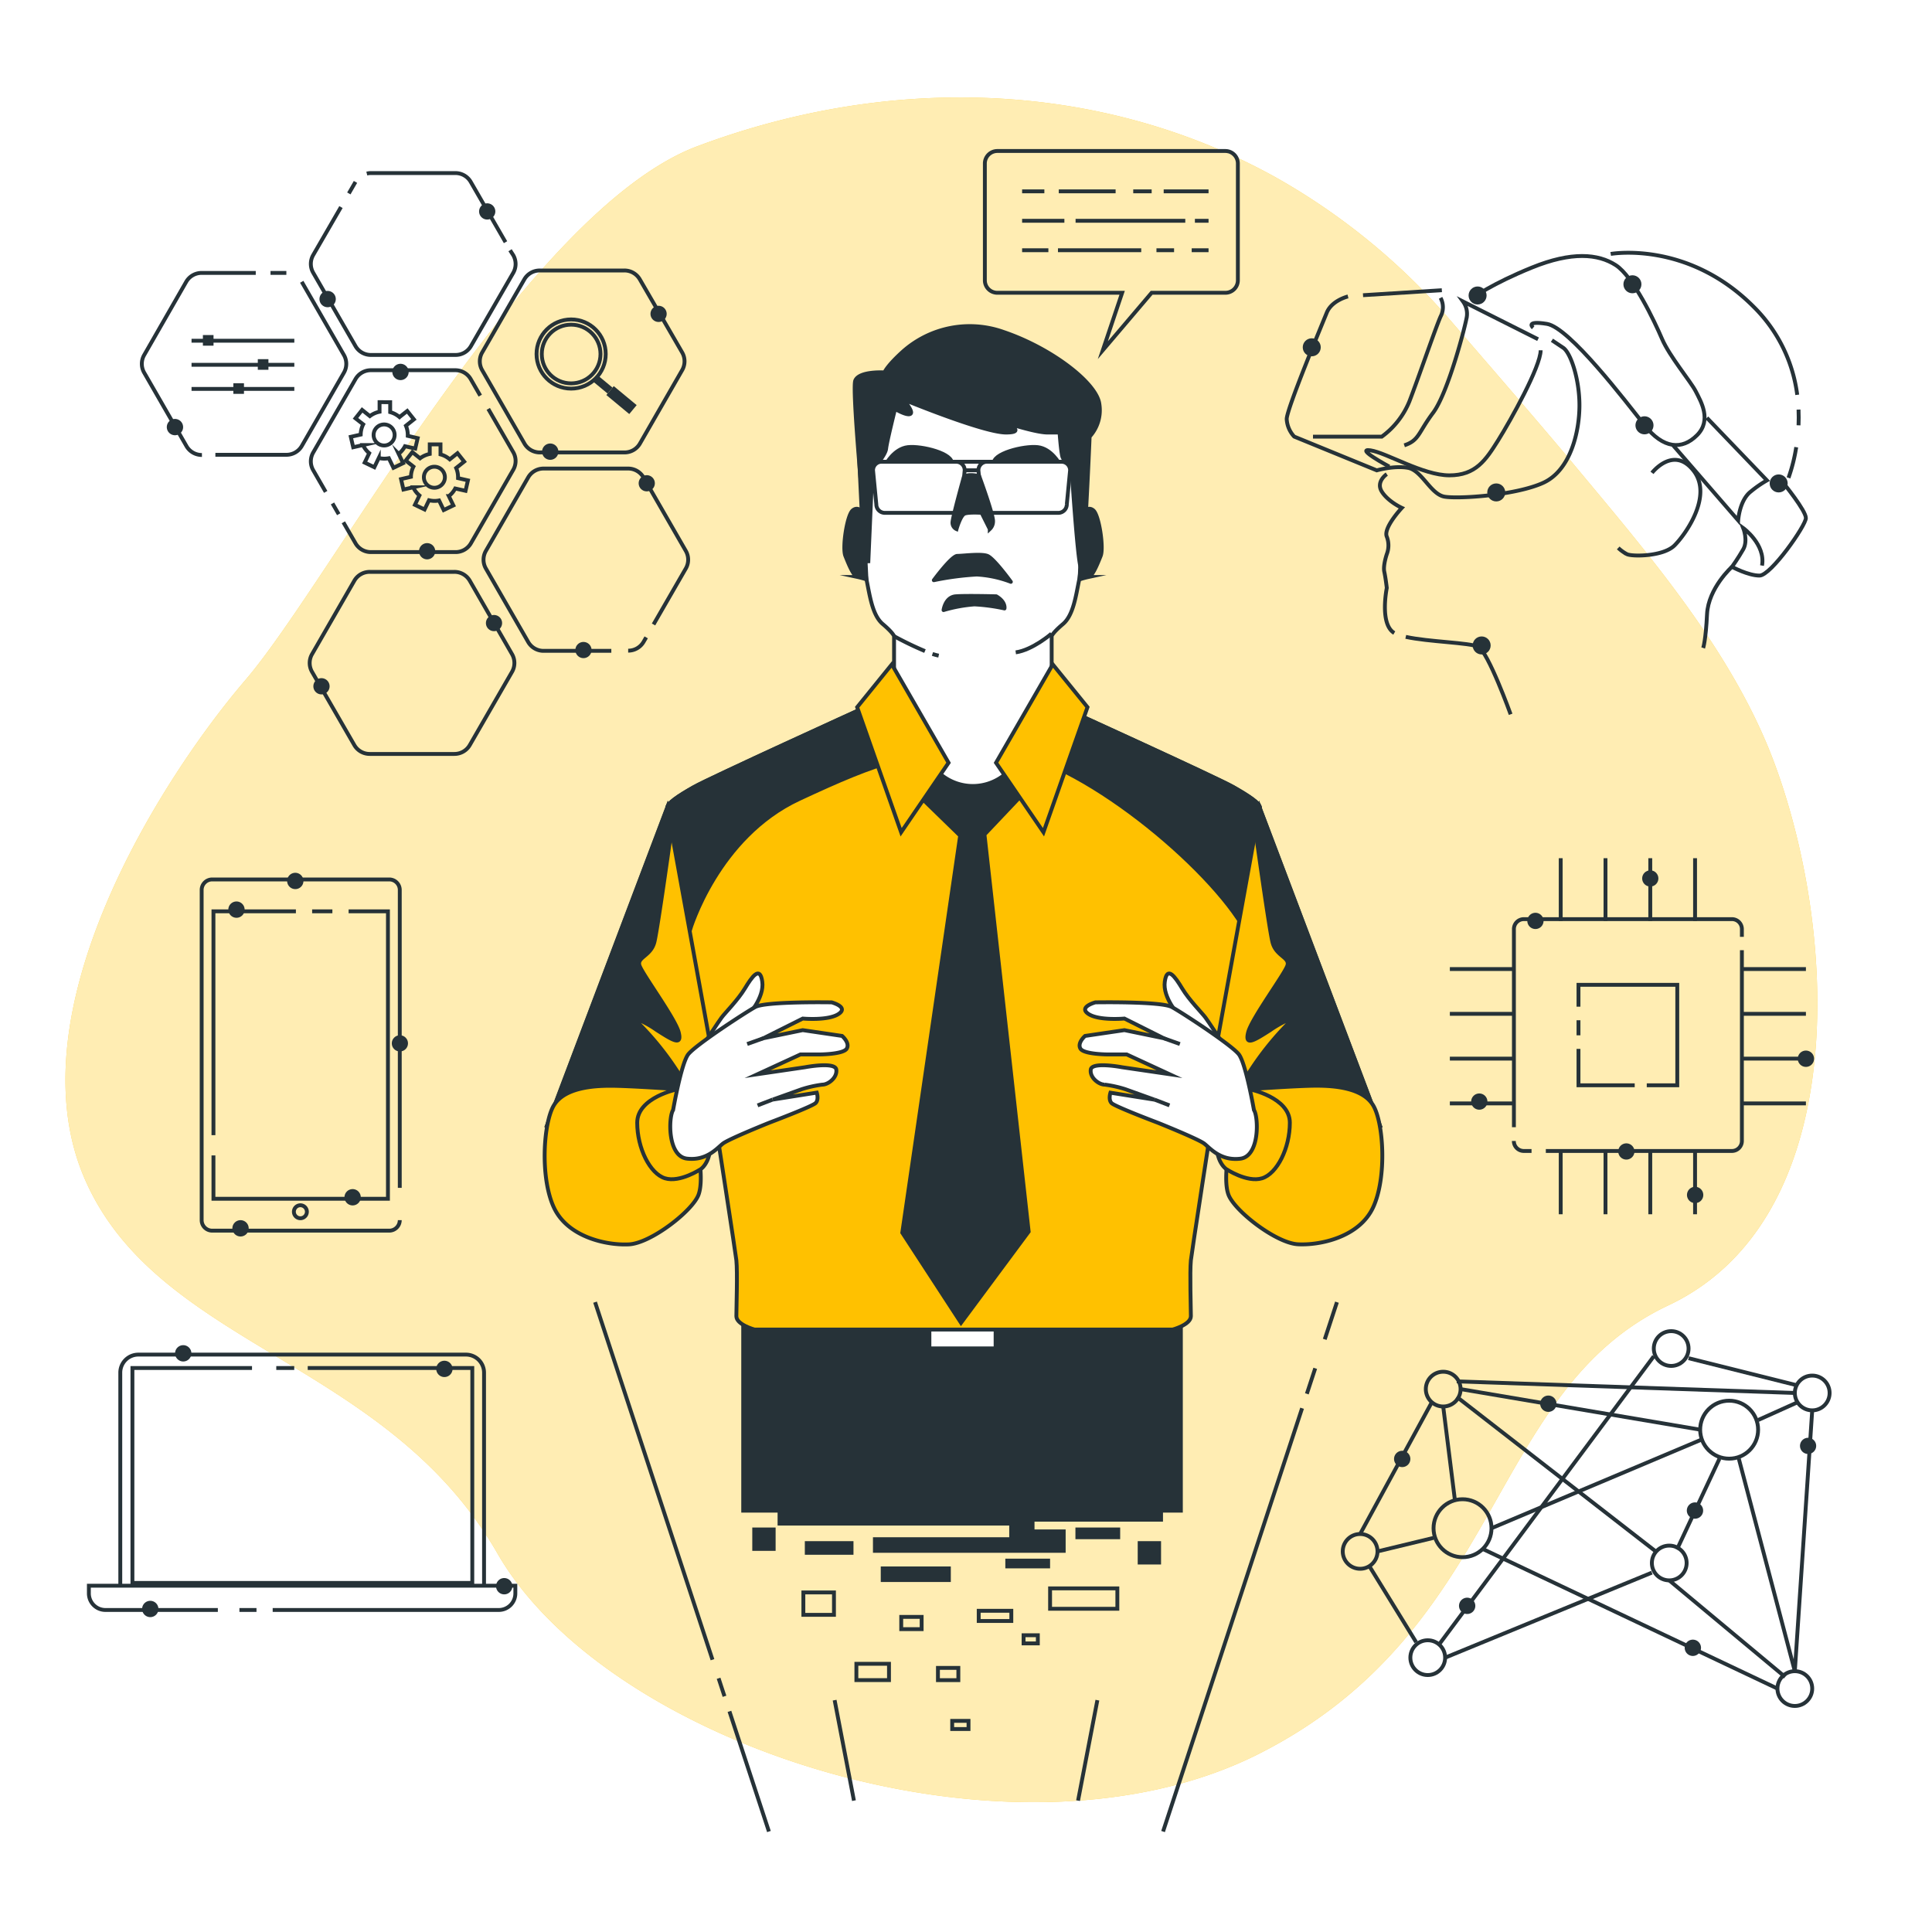 <svg class="animated" id="freepik_stories-visionary-technology" xmlns="http://www.w3.org/2000/svg" viewBox="0 0 500 500"
    version="1.1" xmlns:xlink="http://www.w3.org/1999/xlink" xmlns:svgjs="http://svgjs.com/svgjs">
    <style>
        svg#freepik_stories-visionary-technology:not(.animated) .animable {
            opacity: 0;
        }

        svg#freepik_stories-visionary-technology.animated #freepik--Connection--inject-70 {
            animation: 1s 1 forwards cubic-bezier(.36, -0.01, .5, 1.38) slideLeft, 3s Infinite linear wind;
            animation-delay: 0s, 1s;
        }

        svg#freepik_stories-visionary-technology.animated #freepik--Chip--inject-70 {
            animation: 1s 1 forwards cubic-bezier(.36, -0.01, .5, 1.38) slideLeft, 1.5s Infinite linear wind;
            animation-delay: 0s, 1s;
        }

        svg#freepik_stories-visionary-technology.animated #freepik--virtual-reality--inject-70 {
            animation: 1s 1 forwards cubic-bezier(.36, -0.01, .5, 1.38) slideLeft, 3s Infinite linear wind;
            animation-delay: 0s, 1s;
        }

        svg#freepik_stories-visionary-technology.animated #freepik--Tools--inject-70 {
            animation: 1s 1 forwards cubic-bezier(.36, -0.01, .5, 1.38) slideDown, 3s Infinite linear wind;
            animation-delay: 0s, 1s;
        }

        svg#freepik_stories-visionary-technology.animated #freepik--device-2--inject-70 {
            animation: 1s 1 forwards ease-in slideDown, 3s Infinite linear wind;
            animation-delay: 0s, 1s;
        }

        svg#freepik_stories-visionary-technology.animated #freepik--device-1--inject-70 {
            animation: 1s 1 forwards cubic-bezier(.36, -0.01, .5, 1.38) slideDown, 3s Infinite linear wind;
            animation-delay: 0s, 1s;
        }

        svg#freepik_stories-visionary-technology.animated #freepik--Character--inject-70 {
            animation: 1s 1 forwards cubic-bezier(.36, -0.01, .5, 1.38) fadeIn, 6s Infinite linear floating;
            animation-delay: 0s, 1s;
        }

        @keyframes slideLeft {
            0% {
                opacity: 0;
                transform: translateX(-30px);
            }

            100% {
                opacity: 1;
                transform: translateX(0);
            }
        }

        @keyframes wind {
            0% {
                transform: rotate(0deg);
            }

            25% {
                transform: rotate(1deg);
            }

            75% {
                transform: rotate(-1deg);
            }
        }

        @keyframes slideDown {
            0% {
                opacity: 0;
                transform: translateY(-30px);
            }

            100% {
                opacity: 1;
                transform: translateY(0);
            }
        }

        @keyframes fadeIn {
            0% {
                opacity: 0;
            }

            100% {
                opacity: 1;
            }
        }

        @keyframes floating {
            0% {
                opacity: 1;
                transform: translateY(0px);
            }

            50% {
                transform: translateY(-10px);
            }

            100% {
                opacity: 1;
                transform: translateY(0px);
            }
        }
    </style>
    <g id="freepik--background-simple--inject-70" style="transform-origin: 243.632px 245.813px 0px;" class="animable">
        <path
            d="M330.05,45.84c-44.64-24.71-98.88-27-149.56-8C136.31,54.4,85.69,150.12,63.6,175.89S2.86,262.41,22.18,305.66,100,352,128.73,402s133.68,84,197.18,51.83,58.91-93.88,105.85-116,44.18-94.8,27.61-139.9c-10.75-29.27-33.1-54.9-52.76-78.55C396.24,107,385.56,94.77,375,82.49A169.48,169.48,0,0,0,330.05,45.84Z"
            style="fill: #FFC100; transform-origin: 243.632px 245.813px 0px;" id="elq5sozv6sm1" class="animable"></path>
        <g id="elraqrovi7pp">
            <path
                d="M330.05,45.84c-44.64-24.71-98.88-27-149.56-8C136.31,54.4,85.69,150.12,63.6,175.89S2.86,262.41,22.18,305.66,100,352,128.73,402s133.68,84,197.18,51.83,58.91-93.88,105.85-116,44.18-94.8,27.61-139.9c-10.75-29.27-33.1-54.9-52.76-78.55C396.24,107,385.56,94.77,375,82.49A169.48,169.48,0,0,0,330.05,45.84Z"
                style="fill: rgb(255, 255, 255); opacity: 0.7; transform-origin: 243.632px 245.813px 0px;"
                class="animable" id="ellc4t1u4futh"></path>
        </g>
    </g>
    <g id="freepik--Connection--inject-70" style="transform-origin: 410.5px 393px 0px;" class="animable">
        <circle cx="373.5" cy="359.5" r="4.5"
            style="fill: none; stroke: rgb(38, 50, 56); stroke-linejoin: round; transform-origin: 373.5px 359.5px 0px;"
            id="el9h9paku58xr" class="animable"></circle>
        <circle cx="432" cy="404.5" r="4.5"
            style="fill: none; stroke: rgb(38, 50, 56); stroke-linejoin: round; transform-origin: 432px 404.5px 0px;"
            id="elftoypgfuujo" class="animable"></circle>
        <circle cx="352" cy="401.5" r="4.5"
            style="fill: none; stroke: rgb(38, 50, 56); stroke-miterlimit: 10; transform-origin: 352px 401.5px 0px;"
            id="elx1ys7tpmi2i" class="animable"></circle>
        <circle cx="378.5" cy="395.5" r="7.5"
            style="fill: none; stroke: rgb(38, 50, 56); stroke-linejoin: round; transform-origin: 378.5px 395.5px 0px;"
            id="elbijlr6izve" class="animable"></circle>
        <circle cx="369.5" cy="429" r="4.5"
            style="fill: none; stroke: rgb(38, 50, 56); stroke-linejoin: round; transform-origin: 369.5px 429px 0px;"
            id="elrdctbks3ub" class="animable"></circle>
        <circle cx="464.5" cy="437" r="4.5"
            style="fill: none; stroke: rgb(38, 50, 56); stroke-linejoin: round; transform-origin: 464.5px 437px 0px;"
            id="elg1fognh4jpb" class="animable"></circle>
        <circle cx="469" cy="360.5" r="4.5"
            style="fill: none; stroke: rgb(38, 50, 56); stroke-linejoin: round; transform-origin: 469px 360.5px 0px;"
            id="elunso1a1aqnk" class="animable"></circle>
        <circle cx="432.5" cy="349" r="4.5"
            style="fill: none; stroke: rgb(38, 50, 56); stroke-linejoin: round; transform-origin: 432.5px 349px 0px;"
            id="elfe6bkeh26u" class="animable"></circle>
        <circle cx="447.5" cy="370" r="7.5"
            style="fill: none; stroke: rgb(38, 50, 56); stroke-linejoin: round; transform-origin: 447.5px 370px 0px;"
            id="elimas4593hti" class="animable"></circle>
        <line x1="377" y1="361.5" x2="428.5" y2="401.5"
            style="fill: none; stroke: rgb(38, 50, 56); stroke-linejoin: round; transform-origin: 402.75px 381.5px 0px;"
            id="eliu2njb4iwnp" class="animable"></line>
        <line x1="434" y1="401" x2="445" y2="377.5"
            style="fill: none; stroke: rgb(38, 50, 56); stroke-linejoin: round; transform-origin: 439.5px 389.25px 0px;"
            id="elgro5q7a0c7e" class="animable"></line>
        <polyline points="450 377.5 464.5 432.5 469 365"
            style="fill: none; stroke: rgb(38, 50, 56); stroke-linejoin: round; transform-origin: 459.5px 398.75px 0px;"
            id="elb0zvckux8tu" class="animable"></polyline>
        <line x1="427.5" y1="407" x2="374" y2="429"
            style="fill: none; stroke: rgb(38, 50, 56); stroke-linejoin: round; transform-origin: 400.75px 418px 0px;"
            id="el8hng58pu3r6" class="animable"></line>
        <line x1="386" y1="395.5" x2="440.5" y2="372.5"
            style="fill: none; stroke: rgb(38, 50, 56); stroke-linejoin: round; transform-origin: 413.25px 384px 0px;"
            id="el82iwgik9qqe" class="animable"></line>
        <line x1="376.5" y1="388" x2="373.5" y2="364"
            style="fill: none; stroke: rgb(38, 50, 56); stroke-linejoin: round; transform-origin: 375px 376px 0px;"
            id="elsd0zq1c63w" class="animable"></line>
        <line x1="455" y1="367.5" x2="465" y2="363"
            style="fill: none; stroke: rgb(38, 50, 56); stroke-linejoin: round; transform-origin: 460px 365.25px 0px;"
            id="el41c388xrqxi" class="animable"></line>
        <line x1="354.5" y1="405.5" x2="366.5" y2="425"
            style="fill: none; stroke: rgb(38, 50, 56); stroke-linejoin: round; transform-origin: 360.5px 415.25px 0px;"
            id="eljvh3bdmf189" class="animable"></line>
        <line x1="352" y1="397" x2="370.5" y2="363"
            style="fill: none; stroke: rgb(38, 50, 56); stroke-linejoin: round; transform-origin: 361.25px 380px 0px;"
            id="eldondesrbzu" class="animable"></line>
        <line x1="384" y1="401" x2="460" y2="437"
            style="fill: none; stroke: rgb(38, 50, 56); stroke-linejoin: round; transform-origin: 422px 419px 0px;"
            id="el5016x4scgk" class="animable"></line>
        <line x1="432" y1="409" x2="462" y2="434"
            style="fill: none; stroke: rgb(38, 50, 56); stroke-linejoin: round; transform-origin: 447px 421.5px 0px;"
            id="ela112gk0a2vs" class="animable"></line>
        <line x1="378" y1="359.5" x2="440" y2="370"
            style="fill: none; stroke: rgb(38, 50, 56); stroke-linejoin: round; transform-origin: 409px 364.75px 0px;"
            id="elthpa7snwv6" class="animable"></line>
        <line x1="464.5" y1="360.5" x2="377" y2="357.5"
            style="fill: none; stroke: rgb(38, 50, 56); stroke-linejoin: round; transform-origin: 420.75px 359px 0px;"
            id="elyqs56kc4jic" class="animable"></line>
        <line x1="465" y1="358.5" x2="437" y2="351.5"
            style="fill: none; stroke: rgb(38, 50, 56); stroke-linejoin: round; transform-origin: 451px 355px 0px;"
            id="el3ng4s36flen" class="animable"></line>
        <line x1="428" y1="351" x2="372.5" y2="425.5"
            style="fill: none; stroke: rgb(38, 50, 56); stroke-linejoin: round; transform-origin: 400.25px 388.25px 0px;"
            id="elqtd4i2vjyb" class="animable"></line>
        <line x1="371" y1="398" x2="356.5" y2="401.5"
            style="fill: none; stroke: rgb(38, 50, 56); stroke-linejoin: round; transform-origin: 363.75px 399.75px 0px;"
            id="elyphri8kvwoc" class="animable"></line>
        <path d="M402.82,363.28a2.11,2.11,0,1,0-2.1,2.11A2.1,2.1,0,0,0,402.82,363.28Z"
            style="fill: rgb(38, 50, 56); transform-origin: 400.71px 363.28px 0px;" id="el83zgff094s" class="animable">
        </path>
        <path d="M381.81,415.6a2.11,2.11,0,1,0-2.11,2.1A2.1,2.1,0,0,0,381.81,415.6Z"
            style="fill: rgb(38, 50, 56); transform-origin: 379.7px 415.59px 0px;" id="el9zcncfbvqrc" class="animable">
        </path>
        <path d="M440.77,390.94a2.11,2.11,0,1,0-2.1,2.1A2.1,2.1,0,0,0,440.77,390.94Z"
            style="fill: rgb(38, 50, 56); transform-origin: 438.66px 390.93px 0px;" id="el6g9qnw8usze" class="animable">
        </path>
        <path d="M440.22,426.46a2.11,2.11,0,1,0-2.11,2.1A2.12,2.12,0,0,0,440.22,426.46Z"
            style="fill: rgb(38, 50, 56); transform-origin: 438.11px 426.45px 0px;" id="el1nf7gqkgmiq" class="animable">
        </path>
        <path d="M365,377.57a2.11,2.11,0,1,0-2.1,2.11A2.1,2.1,0,0,0,365,377.57Z"
            style="fill: rgb(38, 50, 56); transform-origin: 362.89px 377.57px 0px;" id="el3gd6v77kq3" class="animable">
        </path>
        <circle cx="467.93" cy="374.19" r="2.1" style="fill: rgb(38, 50, 56); transform-origin: 467.93px 374.19px 0px;"
            id="el3hg95slpgbm" class="animable"></circle>
    </g>
    <g id="freepik--Chip--inject-70" style="transform-origin: 422.35px 268.175px 0px;" class="animable">
        <path d="M391.8,291.72V240.45a2.57,2.57,0,0,1,2.58-2.58h53.83a2.58,2.58,0,0,1,2.59,2.58v2"
            style="fill: none; stroke: rgb(38, 50, 56); stroke-miterlimit: 10; transform-origin: 421.3px 264.795px 0px;"
            id="elmj2fd4zsu1" class="animable"></path>
        <path d="M396.36,297.87h-2a2.58,2.58,0,0,1-2.58-2.59"
            style="fill: none; stroke: rgb(38, 50, 56); stroke-miterlimit: 10; transform-origin: 394.07px 296.575px 0px;"
            id="ellug7difcozc" class="animable"></path>
        <path d="M450.8,245.91v49.37a2.59,2.59,0,0,1-2.59,2.59H400.06"
            style="fill: none; stroke: rgb(38, 50, 56); stroke-miterlimit: 10; transform-origin: 425.43px 271.89px 0px;"
            id="el08zvnv16dwnj" class="animable"></path>
        <polyline points="408.51 260.53 408.51 254.87 434.08 254.87 434.08 280.87 426.18 280.87"
            style="fill: none; stroke: rgb(38, 50, 56); stroke-miterlimit: 10; transform-origin: 421.295px 267.87px 0px;"
            id="elf17y1qzvb1o" class="animable"></polyline>
        <line x1="408.51" y1="267.94" x2="408.51" y2="264.04"
            style="fill: none; stroke: rgb(38, 50, 56); stroke-miterlimit: 10; transform-origin: 408.51px 265.99px 0px;"
            id="elyuzlj1qpy4n" class="animable"></line>
        <polyline points="423.06 280.87 408.51 280.87 408.51 271.45"
            style="fill: none; stroke: rgb(38, 50, 56); stroke-miterlimit: 10; transform-origin: 415.785px 276.16px 0px;"
            id="eltxn3hqyqhu" class="animable"></polyline>
        <line x1="403.91" y1="238.33" x2="403.91" y2="222.1"
            style="fill: none; stroke: rgb(38, 50, 56); stroke-miterlimit: 10; transform-origin: 403.91px 230.215px 0px;"
            id="el8vtqg2ugjx" class="animable"></line>
        <line x1="415.5" y1="238.33" x2="415.5" y2="222.1"
            style="fill: none; stroke: rgb(38, 50, 56); stroke-miterlimit: 10; transform-origin: 415.5px 230.215px 0px;"
            id="el207kuul1y95" class="animable"></line>
        <line x1="427.09" y1="238.33" x2="427.09" y2="222.1"
            style="fill: none; stroke: rgb(38, 50, 56); stroke-miterlimit: 10; transform-origin: 427.09px 230.215px 0px;"
            id="el17w85wnugjv" class="animable"></line>
        <line x1="438.68" y1="238.33" x2="438.68" y2="222.1"
            style="fill: none; stroke: rgb(38, 50, 56); stroke-miterlimit: 10; transform-origin: 438.68px 230.215px 0px;"
            id="eliouwrm9zed" class="animable"></line>
        <line x1="403.91" y1="314.25" x2="403.91" y2="298.03"
            style="fill: none; stroke: rgb(38, 50, 56); stroke-miterlimit: 10; transform-origin: 403.91px 306.14px 0px;"
            id="eliheeftmbb3" class="animable"></line>
        <line x1="415.5" y1="314.25" x2="415.5" y2="298.03"
            style="fill: none; stroke: rgb(38, 50, 56); stroke-miterlimit: 10; transform-origin: 415.5px 306.14px 0px;"
            id="elttp3u2cnj4h" class="animable"></line>
        <line x1="427.09" y1="314.25" x2="427.09" y2="298.03"
            style="fill: none; stroke: rgb(38, 50, 56); stroke-miterlimit: 10; transform-origin: 427.09px 306.14px 0px;"
            id="elnvfpxnpkwbt" class="animable"></line>
        <line x1="438.68" y1="314.25" x2="438.68" y2="298.03"
            style="fill: none; stroke: rgb(38, 50, 56); stroke-miterlimit: 10; transform-origin: 438.68px 306.14px 0px;"
            id="elv7b0ops8gck" class="animable"></line>
        <line x1="451.14" y1="250.79" x2="467.37" y2="250.79"
            style="fill: none; stroke: rgb(38, 50, 56); stroke-miterlimit: 10; transform-origin: 459.255px 250.79px 0px;"
            id="ell3tax3z95dr" class="animable"></line>
        <line x1="451.14" y1="262.38" x2="467.37" y2="262.38"
            style="fill: none; stroke: rgb(38, 50, 56); stroke-miterlimit: 10; transform-origin: 459.255px 262.38px 0px;"
            id="el6kvhqqia4bb" class="animable"></line>
        <line x1="451.14" y1="273.97" x2="467.37" y2="273.97"
            style="fill: none; stroke: rgb(38, 50, 56); stroke-miterlimit: 10; transform-origin: 459.255px 273.97px 0px;"
            id="el7cols4x2m5a" class="animable"></line>
        <line x1="451.14" y1="285.56" x2="467.37" y2="285.56"
            style="fill: none; stroke: rgb(38, 50, 56); stroke-miterlimit: 10; transform-origin: 459.255px 285.56px 0px;"
            id="eli6j2z7p3t7n" class="animable"></line>
        <line x1="375.22" y1="250.79" x2="391.45" y2="250.79"
            style="fill: none; stroke: rgb(38, 50, 56); stroke-miterlimit: 10; transform-origin: 383.335px 250.79px 0px;"
            id="elv97qo2x7bt" class="animable"></line>
        <line x1="375.22" y1="262.38" x2="391.45" y2="262.38"
            style="fill: none; stroke: rgb(38, 50, 56); stroke-miterlimit: 10; transform-origin: 383.335px 262.38px 0px;"
            id="eleuwdmcqz418" class="animable"></line>
        <line x1="375.22" y1="273.97" x2="391.45" y2="273.97"
            style="fill: none; stroke: rgb(38, 50, 56); stroke-miterlimit: 10; transform-origin: 383.335px 273.97px 0px;"
            id="el3om5s4rrlie" class="animable"></line>
        <line x1="375.22" y1="285.56" x2="391.45" y2="285.56"
            style="fill: none; stroke: rgb(38, 50, 56); stroke-miterlimit: 10; transform-origin: 383.335px 285.56px 0px;"
            id="elq59tvgkdf0l" class="animable"></line>
        <path d="M469.48,274a2.11,2.11,0,1,0-2.11,2.11A2.11,2.11,0,0,0,469.48,274Z"
            style="fill: rgb(38, 50, 56); transform-origin: 467.37px 274px 0px;" id="elgo6e2ctfjv" class="animable">
        </path>
        <path d="M399.47,238.33a2.1,2.1,0,1,0-2.1,2.1A2.1,2.1,0,0,0,399.47,238.33Z"
            style="fill: rgb(38, 50, 56); transform-origin: 397.37px 238.33px 0px;" id="elsmtc67vg54g" class="animable">
        </path>
        <path d="M384.94,285.09a2.1,2.1,0,1,0-2.1,2.1A2.1,2.1,0,0,0,384.94,285.09Z"
            style="fill: rgb(38, 50, 56); transform-origin: 382.84px 285.09px 0px;" id="elxbit9uj4cf" class="animable">
        </path>
        <circle cx="427.09" cy="227.34" r="2.1" style="fill: rgb(38, 50, 56); transform-origin: 427.09px 227.34px 0px;"
            id="el4igwiqrxg1a" class="animable"></circle>
        <path d="M423,298a2.1,2.1,0,1,0-2.1,2.1A2.11,2.11,0,0,0,423,298Z"
            style="fill: rgb(38, 50, 56); transform-origin: 420.9px 298px 0px;" id="elptz1hp100y" class="animable">
        </path>
        <path d="M440.81,309.26a2.11,2.11,0,1,0-2.1,2.1A2.1,2.1,0,0,0,440.81,309.26Z"
            style="fill: rgb(38, 50, 56); transform-origin: 438.7px 309.25px 0px;" id="eljx5uxq4c79n" class="animable">
        </path>
    </g>
    <g id="freepik--virtual-reality--inject-70" style="transform-origin: 400.18px 125.136px 0px;" class="animable">
        <path
            d="M348.86,76.72s-4.2,1-5.5,4.21S333,105.86,333,108.45a7.19,7.19,0,0,0,1.94,4.54l21.37,8.74s4.53-1.3,8.09-.65,5.83,6.8,9.39,7.45,18.46-.33,25.58-3.57,9.39-13.27,9.39-20.07-2.27-13.6-4.21-14.89l-2.91-1.94"
            style="fill: none; stroke: rgb(38, 50, 56); stroke-miterlimit: 10; transform-origin: 370.88px 102.72px 0px;"
            id="el78w5fbmpphn" class="animable"></path>
        <path
            d="M396.78,84.82s-2.27-1.94,3.56-1,20.4,20.07,25.26,26.22,9.71,6.48,13.59,2.59,1-8.74-.32-11.33-6.8-9.07-8.74-13.6-7.45-16.19-12-19.1-11.33-3.56-21.69.65-15.22,7.77-15.22,7.77"
            style="fill: none; stroke: rgb(38, 50, 56); stroke-miterlimit: 10; transform-origin: 411.181px 90.718px 0px;"
            id="eltz2bnoyy0yh" class="animable"></path>
        <line x1="352.75" y1="76.4" x2="373.15" y2="75.11"
            style="fill: none; stroke: rgb(38, 50, 56); stroke-miterlimit: 10; transform-origin: 362.95px 75.755px 0px;"
            id="el3n2sxapo93p" class="animable"></line>
        <path d="M363.43,115.25c3.89-1.29,3.56-3.24,7.45-8.42s8.42-22.66,8.74-24.93a5.4,5.4,0,0,0-1-3.88l19.43,9.77"
            style="fill: none; stroke: rgb(38, 50, 56); stroke-miterlimit: 10; transform-origin: 380.74px 96.635px 0px;"
            id="el7dud0kfbuyk" class="animable"></path>
        <path d="M339.8,113h17.81a21.18,21.18,0,0,0,7.12-9.07c2.26-5.83,6.8-19.1,8.09-22a5.17,5.17,0,0,0,0-4.85"
            style="fill: none; stroke: rgb(38, 50, 56); stroke-miterlimit: 10; transform-origin: 356.612px 95.04px 0px;"
            id="elq4277v9140j" class="animable"></path>
        <path d="M359.55,120.76s-9.07-4.86-4.86-4.21,13.6,6.47,20.4,6.47,9.39-3.88,12.63-9.06,11-19.11,11-23.31"
            style="fill: none; stroke: rgb(38, 50, 56); stroke-miterlimit: 10; transform-origin: 376.148px 106.835px 0px;"
            id="eln2p28z86vvm" class="animable"></path>
        <path d="M427.54,122.37s5.5-7.12,10.68-.64-1.94,16.51-4.85,19.42-11,2.92-12.31,2.27a9.89,9.89,0,0,1-2.26-1.62"
            style="fill: none; stroke: rgb(38, 50, 56); stroke-miterlimit: 10; transform-origin: 429.429px 131.387px 0px;"
            id="elmvhdnlsn9l7" class="animable"></path>
        <path d="M433,115.25l16.84,19.43s.32-5.18,3.24-7.45a29.59,29.59,0,0,1,4.2-2.91l-15.54-16.19"
            style="fill: none; stroke: rgb(38, 50, 56); stroke-miterlimit: 10; transform-origin: 445.14px 121.405px 0px;"
            id="el1gmxsaz1d27" class="animable"></path>
        <path
            d="M459.27,125h2.26s5.83,7.13,5.83,9.07-9.06,14.89-12,14.89-7.12-2.26-7.12-2.26,1.62-2.27,2.91-4.54,0-5.5,0-5.5,5.83,4.21,4.86,9.71"
            style="fill: none; stroke: rgb(38, 50, 56); stroke-miterlimit: 10; transform-origin: 457.8px 136.98px 0px;"
            id="elmtsb4y9gaws" class="animable"></path>
        <path d="M363.81,164.82c5.88,1.3,16.59,1.49,18.73,2.56,2.59,1.29,8.41,17.48,8.41,17.48"
            style="fill: none; stroke: rgb(38, 50, 56); stroke-miterlimit: 10; transform-origin: 377.38px 174.84px 0px;"
            id="elczovh7zi2js" class="animable"></path>
        <path
            d="M358.9,122.7s-2.91,1.94-1.29,4.53,5.18,4.21,5.18,4.21-4.86,5.18-3.89,7.45a6.3,6.3,0,0,1,0,4.53s-1,2.91-.65,4.53.65,4.21.65,4.21-1.94,9.39,1.94,11.66"
            style="fill: none; stroke: rgb(38, 50, 56); stroke-miterlimit: 10; transform-origin: 359.955px 143.26px 0px;"
            id="el7827mhx1qoa" class="animable"></path>
        <path d="M448.26,146.66s-6.15,5.5-6.48,12.3-1,8.74-1,8.74"
            style="fill: none; stroke: rgb(38, 50, 56); stroke-miterlimit: 10; transform-origin: 444.52px 157.18px 0px;"
            id="ela3b2og0eksk" class="animable"></path>
        <path d="M464.86,115.73a43.46,43.46,0,0,1-2,7.94"
            style="fill: none; stroke: rgb(38, 50, 56); stroke-miterlimit: 10; transform-origin: 463.86px 119.7px 0px;"
            id="eln0p6zacm28" class="animable"></path>
        <path d="M465.46,106c.06,1.4.05,2.76,0,4.07"
            style="fill: none; stroke: rgb(38, 50, 56); stroke-miterlimit: 10; transform-origin: 465.481px 108.035px 0px;"
            id="elyz2rw9kvmj" class="animable"></path>
        <path d="M416.85,65.72s19.75-3.57,36.91,13.59a39,39,0,0,1,11.36,22.87"
            style="fill: none; stroke: rgb(38, 50, 56); stroke-miterlimit: 10; transform-origin: 440.985px 83.796px 0px;"
            id="el6d24eoimeit" class="animable"></path>
        <circle cx="339.48" cy="89.88" r="2.33" style="fill: rgb(38, 50, 56); transform-origin: 339.48px 89.88px 0px;"
            id="eljkumct56hz" class="animable"></circle>
        <circle cx="387.23" cy="127.44" r="2.33" style="fill: rgb(38, 50, 56); transform-origin: 387.23px 127.44px 0px;"
            id="eldjmrwps1p6e" class="animable"></circle>
        <circle cx="383.45" cy="167.04" r="2.33" style="fill: rgb(38, 50, 56); transform-origin: 383.45px 167.04px 0px;"
            id="elb4ut9frs1ym" class="animable"></circle>
        <path d="M427.92,110.07a2.33,2.33,0,1,0-2.32,2.33A2.32,2.32,0,0,0,427.92,110.07Z"
            style="fill: rgb(38, 50, 56); transform-origin: 425.59px 110.07px 0px;" id="eltho8z7ps1nr" class="animable">
        </path>
        <circle cx="422.47" cy="73.57" r="2.33" style="fill: rgb(38, 50, 56); transform-origin: 422.47px 73.57px 0px;"
            id="el10pynr66m51" class="animable"></circle>
        <circle cx="382.4" cy="76.47" r="2.33" style="fill: rgb(38, 50, 56); transform-origin: 382.4px 76.47px 0px;"
            id="elpjweviyu0gm" class="animable"></circle>
        <circle cx="460.32" cy="125.11" r="2.33" style="fill: rgb(38, 50, 56); transform-origin: 460.32px 125.11px 0px;"
            id="elq680vmsuvnm" class="animable"></circle>
    </g>
    <g id="freepik--Tools--inject-70" style="transform-origin: 107.4px 119.955px 0px;" class="animable">
        <line x1="74.11" y1="70.63" x2="70.01" y2="70.63"
            style="fill: none; stroke: rgb(38, 50, 56); stroke-miterlimit: 10; transform-origin: 72.06px 70.63px 0px;"
            id="elvc0zljpfmxd" class="animable"></line>
        <path d="M55.74,117.7H74.11a4.59,4.59,0,0,0,4-2.29L89,96.46a4.59,4.59,0,0,0,0-4.59L78.09,72.93"
            style="fill: none; stroke: rgb(38, 50, 56); stroke-miterlimit: 10; transform-origin: 72.677px 95.315px 0px;"
            id="el4gp7a5suilm" class="animable"></path>
        <path
            d="M66.19,70.63h-14a4.6,4.6,0,0,0-4,2.3L37.32,91.87a4.59,4.59,0,0,0,0,4.59l10.94,19a4.59,4.59,0,0,0,4,2.29"
            style="fill: none; stroke: rgb(38, 50, 56); stroke-miterlimit: 10; transform-origin: 51.447px 94.19px 0px;"
            id="eluw5rcdm4ywn" class="animable"></path>
        <path
            d="M88.86,135.17,92,140.59a4.58,4.58,0,0,0,4,2.29h21.88a4.58,4.58,0,0,0,4-2.29l10.94-19a4.57,4.57,0,0,0,0-4.58l-6.46-11.19"
            style="fill: none; stroke: rgb(38, 50, 56); stroke-miterlimit: 10; transform-origin: 111.148px 124.35px 0px;"
            id="elkoizucom2v" class="animable"></path>
        <line x1="86.05" y1="130.29" x2="87.66" y2="133.08"
            style="fill: none; stroke: rgb(38, 50, 56); stroke-miterlimit: 10; transform-origin: 86.855px 131.685px 0px;"
            id="el6pm3d29gesx" class="animable"></line>
        <path
            d="M124.29,102.39l-2.47-4.28a4.59,4.59,0,0,0-4-2.3H96a4.59,4.59,0,0,0-4,2.3l-10.94,19a4.57,4.57,0,0,0,0,4.58l3.23,5.61"
            style="fill: none; stroke: rgb(38, 50, 56); stroke-miterlimit: 10; transform-origin: 102.367px 111.555px 0px;"
            id="el95o6yvt4dtu" class="animable"></path>
        <path
            d="M88.24,53.59,81.06,66a4.59,4.59,0,0,0,0,4.59L92,89.57a4.58,4.58,0,0,0,4,2.29h21.88a4.58,4.58,0,0,0,4-2.29l10.94-18.95a4.59,4.59,0,0,0,0-4.59L132,64.76"
            style="fill: none; stroke: rgb(38, 50, 56); stroke-miterlimit: 10; transform-origin: 106.94px 72.725px 0px;"
            id="el4ez7pef6tvo" class="animable"></path>
        <line x1="92" y1="47.08" x2="90.28" y2="50.06"
            style="fill: none; stroke: rgb(38, 50, 56); stroke-miterlimit: 10; transform-origin: 91.14px 48.57px 0px;"
            id="elh3150f348g" class="animable"></line>
        <path d="M130.83,62.68l-9-15.6a4.58,4.58,0,0,0-4-2.29H96a4.29,4.29,0,0,0-1.07.13"
            style="fill: none; stroke: rgb(38, 50, 56); stroke-miterlimit: 10; transform-origin: 112.88px 53.735px 0px;"
            id="elyypbet6qek" class="animable"></path>
        <path
            d="M161.58,70H139.7a4.58,4.58,0,0,0-4,2.29L124.79,91.21a4.59,4.59,0,0,0,0,4.59l10.94,19a4.58,4.58,0,0,0,4,2.29h21.88a4.59,4.59,0,0,0,4-2.29l10.93-19a4.59,4.59,0,0,0,0-4.59L165.56,72.26A4.59,4.59,0,0,0,161.58,70Z"
            style="fill: none; stroke: rgb(38, 50, 56); stroke-miterlimit: 10; transform-origin: 150.665px 93.545px 0px;"
            id="eli72yxt8j09" class="animable"></path>
        <path
            d="M117.58,148H95.7a4.58,4.58,0,0,0-4,2.29l-10.94,19a4.59,4.59,0,0,0,0,4.59l10.94,18.95a4.58,4.58,0,0,0,4,2.29h21.88a4.59,4.59,0,0,0,4-2.29l10.93-18.95a4.59,4.59,0,0,0,0-4.59l-10.93-19A4.59,4.59,0,0,0,117.58,148Z"
            style="fill: none; stroke: rgb(38, 50, 56); stroke-miterlimit: 10; transform-origin: 106.635px 171.56px 0px;"
            id="elx7n0j1gvcxq" class="animable"></path>
        <path
            d="M169.13,161.61l8.35-14.47a4.57,4.57,0,0,0,0-4.58l-10.94-19a4.59,4.59,0,0,0-4-2.3H140.69a4.59,4.59,0,0,0-4,2.3l-10.94,19a4.57,4.57,0,0,0,0,4.58l10.94,19a4.59,4.59,0,0,0,4,2.3h17.52"
            style="fill: none; stroke: rgb(38, 50, 56); stroke-miterlimit: 10; transform-origin: 151.615px 144.85px 0px;"
            id="ell07mmvg5ccj" class="animable"></path>
        <path d="M162.57,168.39a4.59,4.59,0,0,0,4-2.3l.66-1.14"
            style="fill: none; stroke: rgb(38, 50, 56); stroke-miterlimit: 10; transform-origin: 164.9px 166.67px 0px;"
            id="elaftpztvgxov" class="animable"></path>
        <path
            d="M117.81,126.42l2.67.6.62-2.7-2.56-.58c0-.08,0-.16,0-.23a5.94,5.94,0,0,0-.49-2.39l2.08-1.66-1.73-2.17-2,1.59A6,6,0,0,0,114,117.6V115h-2.78v2.48a6.23,6.23,0,0,0-2.51,1.13l-2-1.6L105,119.19l2,1.57a6,6,0,0,0-.65,2.64l-2.56.59.62,2.7,2.52-.58a6.12,6.12,0,0,0,1.62,2.11l-1.17,2.43,2.5,1.21,1.15-2.4a6.17,6.17,0,0,0,1.44.18,6.25,6.25,0,0,0,1.16-.12l1.2,2.48,2.5-1.2-1.17-2.41A6.07,6.07,0,0,0,117.81,126.42Zm-8.11-2.91a2.72,2.72,0,1,1,2.72,2.72A2.72,2.72,0,0,1,109.7,123.51Z"
            style="fill: none; stroke: rgb(38, 50, 56); stroke-miterlimit: 10; transform-origin: 112.445px 123.5px 0px;"
            id="elvt6lsijagdq" class="animable"></path>
        <path
            d="M104.81,115.48l2.66.61.62-2.7-2.56-.59c0-.08,0-.15,0-.23a6.14,6.14,0,0,0-.48-2.39l2.07-1.65-1.73-2.17-2,1.58a6.17,6.17,0,0,0-2.41-1.28v-2.58H98.23v2.48a6.1,6.1,0,0,0-2.51,1.13l-2-1.6L92,108.26l2,1.56a6.06,6.06,0,0,0-.65,2.65l-2.56.58.62,2.7,2.52-.57a6.18,6.18,0,0,0,1.62,2.1l-1.17,2.44,2.5,1.2,1.15-2.4a5.68,5.68,0,0,0,1.44.18,6.25,6.25,0,0,0,1.16-.11l1.2,2.48,2.5-1.2-1.16-2.42A6.1,6.1,0,0,0,104.81,115.48Zm-8.12-2.91a2.72,2.72,0,1,1,2.72,2.72A2.72,2.72,0,0,1,96.69,112.57Z"
            style="fill: none; stroke: rgb(38, 50, 56); stroke-miterlimit: 10; transform-origin: 99.44px 112.575px 0px;"
            id="eloaxkcg3lhxd" class="animable"></path>
        <g id="elr3hp5ljmp29">
            <circle cx="147.81" cy="91.62" r="8.95"
                style="fill: none; stroke: rgb(38, 50, 56); stroke-miterlimit: 10; transform-origin: 147.81px 91.62px 0px; transform: rotate(-67.37deg);"
                class="animable" id="elfzjgnzzfppj"></circle>
        </g>
        <circle cx="147.81" cy="91.62" r="7.6"
            style="fill: none; stroke: rgb(38, 50, 56); stroke-miterlimit: 10; transform-origin: 147.81px 91.62px 0px;"
            id="elxbg66r77b" class="animable"></circle>
        <line x1="157.88" y1="101.08" x2="163.81" y2="106"
            style="fill: none; stroke: rgb(38, 50, 56); stroke-miterlimit: 10; stroke-width: 3px; transform-origin: 160.845px 103.54px 0px;"
            id="elxy1f5s2puot" class="animable"></line>
        <line x1="154.32" y1="98.13" x2="157.88" y2="101.08"
            style="fill: none; stroke: rgb(38, 50, 56); stroke-miterlimit: 10; stroke-width: 2px; transform-origin: 156.1px 99.605px 0px;"
            id="el65bx1rpiquc" class="animable"></line>
        <line x1="49.57" y1="88.18" x2="76.17" y2="88.18"
            style="fill: none; stroke: rgb(38, 50, 56); stroke-miterlimit: 10; transform-origin: 62.87px 88.18px 0px;"
            id="elky1o5nl6n1" class="animable"></line>
        <rect x="52.51" y="86.71" width="2.75" height="2.75"
            style="fill: rgb(38, 50, 56); transform-origin: 53.885px 88.085px 0px;" id="el2zw1aznjpbu" class="animable">
        </rect>
        <line x1="49.57" y1="94.41" x2="76.17" y2="94.41"
            style="fill: none; stroke: rgb(38, 50, 56); stroke-miterlimit: 10; transform-origin: 62.87px 94.41px 0px;"
            id="elanu4h4zfqh" class="animable"></line>
        <rect x="66.72" y="92.95" width="2.75" height="2.75"
            style="fill: rgb(38, 50, 56); transform-origin: 68.095px 94.325px 0px;" id="el85qhszct96p" class="animable">
        </rect>
        <line x1="49.57" y1="100.65" x2="76.17" y2="100.65"
            style="fill: none; stroke: rgb(38, 50, 56); stroke-miterlimit: 10; transform-origin: 62.87px 100.65px 0px;"
            id="eligxavvunli" class="animable"></line>
        <rect x="60.39" y="99.18" width="2.75" height="2.75"
            style="fill: rgb(38, 50, 56); transform-origin: 61.765px 100.555px 0px;" id="el319fn21t0z3"
            class="animable"></rect>
        <circle cx="151" cy="168.23" r="2.1" style="fill: rgb(38, 50, 56); transform-origin: 151px 168.23px 0px;"
            id="eld2avk029cz" class="animable"></circle>
        <circle cx="167.38" cy="125.07" r="2.1" style="fill: rgb(38, 50, 56); transform-origin: 167.38px 125.07px 0px;"
            id="elfj5n1dnemhs" class="animable"></circle>
        <path d="M105.76,96.27a2.11,2.11,0,1,0-2.1,2.1A2.1,2.1,0,0,0,105.76,96.27Z"
            style="fill: rgb(38, 50, 56); transform-origin: 103.65px 96.26px 0px;" id="elkr0wvdza9o" class="animable">
        </path>
        <path d="M128.19,54.72a2.1,2.1,0,1,0-2.1,2.1A2.11,2.11,0,0,0,128.19,54.72Z"
            style="fill: rgb(38, 50, 56); transform-origin: 126.09px 54.72px 0px;" id="elhzwrz6wnh84" class="animable">
        </path>
        <path d="M47.39,110.54a2.11,2.11,0,1,0-2.1,2.1A2.1,2.1,0,0,0,47.39,110.54Z"
            style="fill: rgb(38, 50, 56); transform-origin: 45.28px 110.53px 0px;" id="elb8acaxldoa" class="animable">
        </path>
        <path d="M112.64,142.66a2.1,2.1,0,1,0-2.1,2.1A2.11,2.11,0,0,0,112.64,142.66Z"
            style="fill: rgb(38, 50, 56); transform-origin: 110.54px 142.66px 0px;" id="el9o0zdc59uh" class="animable">
        </path>
        <path d="M85.3,177.61a2.1,2.1,0,1,0-2.1,2.1A2.1,2.1,0,0,0,85.3,177.61Z"
            style="fill: rgb(38, 50, 56); transform-origin: 83.2px 177.61px 0px;" id="el6tppsgpkalr" class="animable">
        </path>
        <circle cx="127.85" cy="161.25" r="2.1" style="fill: rgb(38, 50, 56); transform-origin: 127.85px 161.25px 0px;"
            id="el6h87g7pbq7n" class="animable"></circle>
        <circle cx="170.44" cy="81.23" r="2.1" style="fill: rgb(38, 50, 56); transform-origin: 170.44px 81.23px 0px;"
            id="elm4g3croj" class="animable"></circle>
        <path d="M144.51,116.91A2.11,2.11,0,1,0,142.4,119,2.1,2.1,0,0,0,144.51,116.91Z"
            style="fill: rgb(38, 50, 56); transform-origin: 142.4px 116.89px 0px;" id="eluygccotrijp" class="animable">
        </path>
        <path d="M86.9,77.4a2.11,2.11,0,1,0-2.1,2.11A2.1,2.1,0,0,0,86.9,77.4Z"
            style="fill: rgb(38, 50, 56); transform-origin: 84.79px 77.4px 0px;" id="el21oiu7uncq9" class="animable">
        </path>
    </g>
    <g id="freepik--device-2--inject-70" style="transform-origin: 78.185px 383.32px 0px;" class="animable">
        <path d="M31.13,410.35v-55.1a4.67,4.67,0,0,1,4.67-4.68h84.79a4.68,4.68,0,0,1,4.68,4.68v55.34"
            style="fill: none; stroke: rgb(38, 50, 56); stroke-miterlimit: 10; transform-origin: 78.2px 380.58px 0px;"
            id="ell4f8fryx9ib" class="animable"></path>
        <line x1="66.38" y1="416.66" x2="61.96" y2="416.66"
            style="fill: none; stroke: rgb(38, 50, 56); stroke-miterlimit: 10; transform-origin: 64.17px 416.66px 0px;"
            id="elc6s65yhv4j6" class="animable"></line>
        <path d="M56.38,416.66H27.3A4.28,4.28,0,0,1,23,412.38v-2H133.37v2a4.28,4.28,0,0,1-4.27,4.28H70.57"
            style="fill: none; stroke: rgb(38, 50, 56); stroke-miterlimit: 10; transform-origin: 78.185px 413.52px 0px;"
            id="elwoou10tn7v" class="animable"></path>
        <line x1="71.5" y1="354.04" x2="76.15" y2="354.04"
            style="fill: none; stroke: rgb(38, 50, 56); stroke-miterlimit: 10; transform-origin: 73.825px 354.04px 0px;"
            id="eliff1te59ttk" class="animable"></line>
        <polyline points="79.64 354.04 122.23 354.04 122.23 409.66 34.27 409.66 34.27 354.04 65.22 354.04"
            style="fill: none; stroke: rgb(38, 50, 56); stroke-miterlimit: 10; transform-origin: 78.25px 381.85px 0px;"
            id="elflx49xijvxk" class="animable"></polyline>
        <path d="M49.53,350.25a2.11,2.11,0,1,0-2.1,2.1A2.11,2.11,0,0,0,49.53,350.25Z"
            style="fill: rgb(38, 50, 56); transform-origin: 47.42px 350.24px 0px;" id="elirf4zymz6" class="animable">
        </path>
        <path d="M132.6,410.51a2.11,2.11,0,1,0-2.1,2.11A2.1,2.1,0,0,0,132.6,410.51Z"
            style="fill: rgb(38, 50, 56); transform-origin: 130.49px 410.51px 0px;" id="ellbp6d9je5i8" class="animable">
        </path>
        <path d="M117.12,354.28a2.11,2.11,0,1,0-2.11,2.1A2.11,2.11,0,0,0,117.12,354.28Z"
            style="fill: rgb(38, 50, 56); transform-origin: 115.01px 354.27px 0px;" id="elo1rz6bjasgf" class="animable">
        </path>
        <path d="M41,416.4a2.11,2.11,0,1,0-2.11,2.11A2.1,2.1,0,0,0,41,416.4Z"
            style="fill: rgb(38, 50, 56); transform-origin: 38.89px 416.4px 0px;" id="el2lxijdok8y2" class="animable">
        </path>
    </g>
    <g id="freepik--device-1--inject-70" style="transform-origin: 78.89px 272.94px 0px;" class="animable">
        <path
            d="M103.46,315.77a2.72,2.72,0,0,1-2.72,2.72H54.91a2.72,2.72,0,0,1-2.72-2.72V230.32a2.72,2.72,0,0,1,2.72-2.72h45.83a2.72,2.72,0,0,1,2.72,2.72v77.09"
            style="fill: none; stroke: rgb(38, 50, 56); stroke-miterlimit: 10; transform-origin: 77.825px 273.045px 0px;"
            id="elb6ueyd6knnr" class="animable"></path>
        <polyline points="90.22 235.85 100.4 235.85 100.4 310.24 55.24 310.24 55.24 299.02"
            style="fill: none; stroke: rgb(38, 50, 56); stroke-miterlimit: 10; transform-origin: 77.82px 273.045px 0px;"
            id="el6bfo3a8welp" class="animable"></polyline>
        <line x1="80.78" y1="235.85" x2="86.02" y2="235.85"
            style="fill: none; stroke: rgb(38, 50, 56); stroke-miterlimit: 10; transform-origin: 83.4px 235.85px 0px;"
            id="elgkim0yxytq9" class="animable"></line>
        <polyline points="55.24 293.78 55.24 235.85 76.58 235.85"
            style="fill: none; stroke: rgb(38, 50, 56); stroke-miterlimit: 10; transform-origin: 65.91px 264.815px 0px;"
            id="el01igc8ccmk6c" class="animable"></polyline>
        <path d="M79.42,313.6a1.68,1.68,0,1,0-1.68,1.68A1.68,1.68,0,0,0,79.42,313.6Z"
            style="fill: none; stroke: rgb(38, 50, 56); stroke-miterlimit: 10; transform-origin: 77.74px 313.6px 0px;"
            id="el4opkvj0nm57" class="animable"></path>
        <path d="M78.53,228a2.11,2.11,0,1,0-2.1,2.1A2.1,2.1,0,0,0,78.53,228Z"
            style="fill: rgb(38, 50, 56); transform-origin: 76.42px 227.99px 0px;" id="elgio3fcimwzg" class="animable">
        </path>
        <path d="M93.37,309.86a2.11,2.11,0,1,0-2.11,2.1A2.11,2.11,0,0,0,93.37,309.86Z"
            style="fill: rgb(38, 50, 56); transform-origin: 91.26px 309.85px 0px;" id="elot5lqpvrlf" class="animable">
        </path>
        <circle cx="103.49" cy="270.02" r="2.1" style="fill: rgb(38, 50, 56); transform-origin: 103.49px 270.02px 0px;"
            id="eloux7hwvqimb" class="animable"></circle>
        <path d="M64.36,317.89a2.11,2.11,0,1,0-2.1,2.11A2.1,2.1,0,0,0,64.36,317.89Z"
            style="fill: rgb(38, 50, 56); transform-origin: 62.25px 317.89px 0px;" id="elesovb9snqyq" class="animable">
        </path>
        <path d="M63.31,235.42a2.11,2.11,0,1,0-2.1,2.1A2.1,2.1,0,0,0,63.31,235.42Z"
            style="fill: rgb(38, 50, 56); transform-origin: 61.2px 235.41px 0px;" id="eljg4qt8vkbck" class="animable">
        </path>
    </g>
    <g id="freepik--speech-bubble--inject-70" style="transform-origin: 287.62px 64.855px 0px;" class="animable">
        <path
            d="M317.17,39.08H258.11a3.23,3.23,0,0,0-3.23,3.24V72.54a3.22,3.22,0,0,0,3.23,3.23h32.3l-5,14.86,12.63-14.86h19.09a3.23,3.23,0,0,0,3.23-3.23V42.32A3.24,3.24,0,0,0,317.17,39.08Z"
            style="fill: none; stroke: rgb(38, 50, 56); stroke-miterlimit: 10; transform-origin: 287.62px 64.855px 0px;"
            id="elxgyp5rljxza" class="animable"></path>
        <line x1="301.16" y1="49.52" x2="312.77" y2="49.52"
            style="fill: none; stroke: rgb(38, 50, 56); stroke-miterlimit: 10; transform-origin: 306.965px 49.52px 0px;"
            id="elc2mlxrzs9y" class="animable"></line>
        <line x1="293.28" y1="49.52" x2="298.05" y2="49.52"
            style="fill: none; stroke: rgb(38, 50, 56); stroke-miterlimit: 10; transform-origin: 295.665px 49.52px 0px;"
            id="el25ju2tsi7q9" class="animable"></line>
        <line x1="274.01" y1="49.52" x2="288.72" y2="49.52"
            style="fill: none; stroke: rgb(38, 50, 56); stroke-miterlimit: 10; transform-origin: 281.365px 49.52px 0px;"
            id="elsxk46robewi" class="animable"></line>
        <line x1="264.52" y1="49.52" x2="270.28" y2="49.52"
            style="fill: none; stroke: rgb(38, 50, 56); stroke-miterlimit: 10; transform-origin: 267.4px 49.52px 0px;"
            id="elrcq0dztyqbf" class="animable"></line>
        <line x1="309.24" y1="57.14" x2="312.77" y2="57.14"
            style="fill: none; stroke: rgb(38, 50, 56); stroke-miterlimit: 10; transform-origin: 311.005px 57.14px 0px;"
            id="el0qstaeas382" class="animable"></line>
        <line x1="278.36" y1="57.14" x2="306.75" y2="57.14"
            style="fill: none; stroke: rgb(38, 50, 56); stroke-miterlimit: 10; transform-origin: 292.555px 57.14px 0px;"
            id="el7ewno7dseqc" class="animable"></line>
        <line x1="264.52" y1="57.14" x2="275.46" y2="57.14"
            style="fill: none; stroke: rgb(38, 50, 56); stroke-miterlimit: 10; transform-origin: 269.99px 57.14px 0px;"
            id="elma0sdnx4e98" class="animable"></line>
        <line x1="308.41" y1="64.76" x2="312.77" y2="64.76"
            style="fill: none; stroke: rgb(38, 50, 56); stroke-miterlimit: 10; transform-origin: 310.59px 64.76px 0px;"
            id="eljffoosg4gxm" class="animable"></line>
        <line x1="299.29" y1="64.76" x2="303.85" y2="64.76"
            style="fill: none; stroke: rgb(38, 50, 56); stroke-miterlimit: 10; transform-origin: 301.57px 64.76px 0px;"
            id="elm72tlcym53r" class="animable"></line>
        <line x1="273.8" y1="64.76" x2="295.35" y2="64.76"
            style="fill: none; stroke: rgb(38, 50, 56); stroke-miterlimit: 10; transform-origin: 284.575px 64.76px 0px;"
            id="eljwine4sclx9" class="animable"></line>
        <line x1="264.52" y1="64.76" x2="271.32" y2="64.76"
            style="fill: none; stroke: rgb(38, 50, 56); stroke-miterlimit: 10; transform-origin: 267.92px 64.76px 0px;"
            id="elrw2jhysxg0l" class="animable"></line>
    </g>
    <g id="freepik--Character--inject-70" style="transform-origin: 249.35px 279.197px 0px;" class="animable">
        <rect x="192.34" y="340.72" width="113.27" height="50.24"
            style="fill: rgb(38, 50, 56); stroke: rgb(38, 50, 56); stroke-miterlimit: 10; transform-origin: 248.975px 365.84px 0px;"
            id="el0zsygtrz5hwl" class="animable"></rect>
        <rect x="240.53" y="342.41" width="17.13" height="6.55"
            style="fill: rgb(255, 255, 255); stroke: rgb(38, 50, 56); stroke-miterlimit: 10; transform-origin: 249.095px 345.685px 0px;"
            id="el4v9rutgkuru" class="animable"></rect>
        <path
            d="M326.07,209.08c0-1.19-2.7-3-6.89-5.39s-43.73-20.37-43.73-20.37l-23.37-1.21v-.29l-2.7.15-2.69-.15v.29l-23.37,1.21s-39.54,18-43.73,20.37-6.89,4.2-6.89,5.39S190.25,323,190.57,326.16s0,12.27,0,14.47,4.72,3.46,4.72,3.46H303.48s4.72-1.26,4.72-3.46-.31-11.32,0-14.47S326.07,210.28,326.07,209.08Z"
            style="fill: #FFC100; stroke: rgb(38, 50, 56); stroke-miterlimit: 10; transform-origin: 249.385px 262.955px 0px;"
            id="elxuzs86701h" class="animable"></path>
        <path
            d="M319.18,203.69c-4.19-2.39-43.73-20.37-43.73-20.37l-23.37-1.21v-.29l-2.7.15-2.69-.15v.29l-23.37,1.21s-39.54,18-43.73,20.37-6.89,4.2-6.89,5.39c0,.41,2,13.39,4.62,30.58l1.25,1s7.06-24,28.24-33.88,29.64-12.71,50.11-12.71c19.2,0,53.9,27.92,64.56,45.37,2.62-17.09,4.59-30,4.59-30.39C326.07,207.89,323.37,206.09,319.18,203.69Z"
            style="fill: rgb(38, 50, 56); stroke: rgb(38, 50, 56); stroke-miterlimit: 10; transform-origin: 249.385px 211.24px 0px;"
            id="el54hswbseld6" class="animable"></path>
        <polygon
            points="237.1 205.19 248.49 216.27 233.51 319.02 248.71 342.34 266.22 318.74 254.78 215.97 265.56 204.59 251.78 189.91 237.1 205.19"
            style="fill: rgb(38, 50, 56); stroke: rgb(38, 50, 56); stroke-miterlimit: 10; transform-origin: 249.865px 266.125px 0px;"
            id="el93vjvm1144" class="animable"></polygon>
        <path
            d="M272.32,96.62c-3.27-.7-10.55-2.18-16.38-3.35V91.58l-4.2.84-4.19-.84v1.69c-5.83,1.17-13.12,2.65-16.38,3.35-5.88,1.26-9.45,1.26-9.45,7.14,0,0,1.68,42.2,2.52,46.19s1.47,9.23,4.2,11.54,2.94,3.15,2.94,3.15v12.6s10.08,21.62,12,23.1a13,13,0,0,0,16.79,0c1.89-1.47,12-23.1,12-23.1v-12.6s.21-.84,2.94-3.15,3.36-7.55,4.2-11.54,2.52-46.19,2.52-46.19C281.77,97.88,278.2,97.88,272.32,96.62Z"
            style="fill: rgb(255, 255, 255); stroke: rgb(38, 50, 56); stroke-miterlimit: 10; transform-origin: 251.775px 147.497px 0px;"
            id="el2a2cxmi1sd" class="animable"></path>
        <path
            d="M233.69,103.34s20.78,8.6,26.66,8.6-.63-2.72-.63-2.72,8.19,2.72,11.34,2.72h3.15s.42,5.88.84,6.51.21,1.47.84,1.89a12.57,12.57,0,0,1,1.47,1.26s1.47,22.89,2.31,25.2S282,113,282,113a10.15,10.15,0,0,0,2.52-8.39c-.63-5.46-12.39-14.49-24.78-18.69a26,26,0,0,0-26,5c-4.2,3.78-4.83,5.46-4.83,5.46s-6.51-.42-7.56,2.1,3.36,47.24,3.36,47.24l1.05-24.15s3.36-3.57,3.57-5.46,2.31-10.28,2.31-10.28,3.15,1.89,4,1.26S233.69,103.34,233.69,103.34Z"
            style="fill: rgb(38, 50, 56); stroke: rgb(38, 50, 56); stroke-miterlimit: 10; transform-origin: 252.915px 115.65px 0px;"
            id="elm6kq1jg4k1j" class="animable"></path>
        <path d="M223.4,132.73s-1.26-1.89-2.73-.63-2.73,9.66-1.89,11.76,2.1,5.25,3.15,5.46a23.05,23.05,0,0,1,2.31.63Z"
            style="fill: rgb(38, 50, 56); stroke: rgb(38, 50, 56); stroke-miterlimit: 10; transform-origin: 221.375px 140.808px 0px;"
            id="elfmzobdrnq19" class="animable"></path>
        <path d="M280.24,132.73s1.26-1.89,2.73-.63,2.73,9.66,1.89,11.76-2.1,5.25-3.15,5.46a23.05,23.05,0,0,0-2.31.63Z"
            style="fill: rgb(38, 50, 56); stroke: rgb(38, 50, 56); stroke-miterlimit: 10; transform-origin: 282.265px 140.808px 0px;"
            id="el8gy4mq1q2wf" class="animable"></path>
        <path d="M229.28,120.13s2.1-4,5.67-4.41,12,1.68,11.34,4.41S229.28,120.13,229.28,120.13Z"
            style="fill: rgb(38, 50, 56); stroke: rgb(38, 50, 56); stroke-miterlimit: 10; transform-origin: 237.803px 118.506px 0px;"
            id="elfyl18tzu5rp" class="animable"></path>
        <path d="M274.24,120.13s-2.1-4-5.67-4.41-12,1.68-11.33,4.41S274.24,120.13,274.24,120.13Z"
            style="fill: rgb(38, 50, 56); stroke: rgb(38, 50, 56); stroke-miterlimit: 10; transform-origin: 265.721px 118.506px 0px;"
            id="elo80zjb96x5" class="animable"></path>
        <path
            d="M246.59,132.73H229a2.21,2.21,0,0,1-2.21-2.2l-.85-8.82a2.21,2.21,0,0,1,2.2-2.21h19.32a2.2,2.2,0,0,1,2.2,2.21l-.85,8.82A2.2,2.2,0,0,1,246.59,132.73Z"
            style="fill: rgb(255, 255, 255); stroke: rgb(38, 50, 56); stroke-miterlimit: 10; transform-origin: 237.8px 126.115px 0px;"
            id="el5ro2zfwdpby" class="animable"></path>
        <path
            d="M273.88,132.73H256.27a2.2,2.2,0,0,1-2.2-2.2l-.86-8.82a2.21,2.21,0,0,1,2.21-2.21h19.31a2.21,2.21,0,0,1,2.21,2.21l-.85,8.82A2.21,2.21,0,0,1,273.88,132.73Z"
            style="fill: rgb(255, 255, 255); stroke: rgb(38, 50, 56); stroke-miterlimit: 10; transform-origin: 265.075px 126.115px 0px;"
            id="ely8dk9u7q8n" class="animable"></path>
        <line x1="255.42" y1="119.5" x2="247.44" y2="119.5"
            style="fill: none; stroke: rgb(38, 50, 56); stroke-miterlimit: 10; transform-origin: 251.43px 119.5px 0px;"
            id="elfr2ivlurvgu" class="animable"></line>
        <line x1="249.64" y1="121.71" x2="253.21" y2="121.71"
            style="fill: none; stroke: rgb(38, 50, 56); stroke-miterlimit: 10; transform-origin: 251.425px 121.71px 0px;"
            id="elvr1ex4ic49" class="animable"></line>
        <path
            d="M249.43,123.49s-2.93,10.5-2.93,11.76a1.81,1.81,0,0,0,1.05,1.68s1-3.57,2.09-4,4.41-.21,4.41-.21l2.1,4.2A2.7,2.7,0,0,0,257,135c.21-1.47-3.57-11.76-3.57-11.76S250.48,122.44,249.43,123.49Z"
            style="fill: rgb(38, 50, 56); stroke: rgb(38, 50, 56); stroke-miterlimit: 10; transform-origin: 251.754px 129.939px 0px;"
            id="elb9qn5dpz5xw" class="animable"></path>
        <path d="M241.32,169.24a14.69,14.69,0,0,0,1.61.44"
            style="fill: none; stroke: rgb(38, 50, 56); stroke-miterlimit: 10; transform-origin: 242.125px 169.46px 0px;"
            id="elwlv6ij33csp" class="animable"></path>
        <path d="M231.38,164.64a86.35,86.35,0,0,0,8,3.86"
            style="fill: none; stroke: rgb(38, 50, 56); stroke-miterlimit: 10; transform-origin: 235.38px 166.57px 0px;"
            id="el4wbs00g9amv" class="animable"></path>
        <path d="M272.11,164s-4.83,4.2-9.24,4.83"
            style="fill: none; stroke: rgb(38, 50, 56); stroke-miterlimit: 10; transform-origin: 267.49px 166.415px 0px;"
            id="elfg8o4ke3gcd" class="animable"></path>
        <path
            d="M241.67,150.16a74.92,74.92,0,0,1,11.12-1.47,29.22,29.22,0,0,1,8.82,1.89s-4.41-6.09-6.09-6.72-6.3,0-7.76,0S241.67,150.16,241.67,150.16Z"
            style="fill: rgb(38, 50, 56); stroke: rgb(38, 50, 56); stroke-linejoin: round; transform-origin: 251.64px 147.08px 0px;"
            id="elzxvqg56tt5" class="animable"></path>
        <path
            d="M257.83,154.32s-7.77-.21-10.49,0-3.15,3.57-3.15,3.57a38.23,38.23,0,0,1,8-1.47,48.09,48.09,0,0,1,7.77,1.05S260.35,155.79,257.83,154.32Z"
            style="fill: rgb(38, 50, 56); stroke: rgb(38, 50, 56); stroke-linejoin: round; transform-origin: 252.086px 156.058px 0px;"
            id="el9zwl2ieisjf" class="animable"></path>
        <polygon points="172.7 209.08 141.54 291.46 169.4 304.34 184.68 274.99 172.7 209.08"
            style="fill: #FFC100; stroke: rgb(38, 50, 56); stroke-miterlimit: 10; transform-origin: 163.11px 256.71px 0px;"
            id="el1czoxd7eyvo" class="animable"></polygon>
        <path
            d="M179.76,284.45c-1.07-1.88-2.66-4.51-5-8a76.35,76.35,0,0,0-11.09-13.18,27.6,27.6,0,0,1,6.29,3.3c4.2,2.69,6.59,4.19,5.69.6s-9.58-15.28-10.18-17.38,3-2.39,3.89-6c.72-2.87,3.36-21.46,4.38-28.78l-1.08-6-31.15,82.38,7.77,3.6h9.9l17.87-5.48Z"
            style="fill: rgb(38, 50, 56); stroke: rgb(38, 50, 56); stroke-miterlimit: 10; transform-origin: 160.635px 252px 0px;"
            id="elxygqmppr6lk" class="animable"></path>
        <path
            d="M175.39,281.88S162.81,281,158,281s-12,.6-14.68,5.09-3.59,18.57,0,26.36,13.78,9.89,19.47,9.59,16.48-8.69,18-12.88-.3-13.78-1.8-18.88A35.87,35.87,0,0,0,175.39,281.88Z"
            style="fill: #FFC100; stroke: rgb(38, 50, 56); stroke-miterlimit: 10; transform-origin: 161.16px 301.534px 0px;"
            id="elh1dcn8cvqxk" class="animable"></path>
        <path
            d="M175.39,281.88s-10.48,2.09-10.48,8.68,3.3,13.18,7.19,14.38,9.29-2.39,9.29-2.39,3.59-2.4,2.09-9.59S178.09,282.18,175.39,281.88Z"
            style="fill: #FFC100; stroke: rgb(38, 50, 56); stroke-miterlimit: 10; transform-origin: 174.378px 293.533px 0px;"
            id="elmfvqnil2oel" class="animable"></path>
        <path
            d="M182.58,269.59s3.3-5.09,4.2-6.29,4.19-4.49,6-7.49,3.89-6,4.49-1.79-3.59,8.68-4.49,9.88l-4.49,6S182.28,273.19,182.58,269.59Z"
            style="fill: rgb(255, 255, 255); stroke: rgb(38, 50, 56); stroke-miterlimit: 10; transform-origin: 189.949px 261.607px 0px;"
            id="elkrtk66pjvc" class="animable"></path>
        <path
            d="M174.2,287.27s2.09-12,3.89-14.38,14.68-10.78,17.38-12.28,19.77-1.2,19.77-1.2,4.49,1.2,1.79,3-9.28,1.19-9.28,1.19l-10.19,5.1,10.19-2.1,10.18,1.5s2.1,1.79,1.2,3.29-7.19,1.5-7.19,1.5h-4.79L196.06,278l12.29-1.8s7.78-1.49,8.08.6-2.09,3.9-3.59,3.9a30,30,0,0,0-5.39,1.2L200,284.57l11.38-1.8s.6,1.8-.3,2.7-12,5.09-12,5.09-10.48,4.2-12,5.4-4.2,4.49-9.29,3.89S173,289.07,174.2,287.27Z"
            style="fill: rgb(255, 255, 255); stroke: rgb(38, 50, 56); stroke-miterlimit: 10; transform-origin: 196.409px 279.654px 0px;"
            id="elp85uav3z17" class="animable"></path>
        <line x1="199.96" y1="284.57" x2="196.06" y2="286.07"
            style="fill: rgb(255, 255, 255); stroke: rgb(38, 50, 56); stroke-miterlimit: 10; transform-origin: 198.01px 285.32px 0px;"
            id="elbcyojqm4obo" class="animable"></line>
        <line x1="197.56" y1="268.7" x2="193.37" y2="270.19"
            style="fill: rgb(255, 255, 255); stroke: rgb(38, 50, 56); stroke-miterlimit: 10; transform-origin: 195.465px 269.445px 0px;"
            id="elnjtap4vonwg" class="animable"></line>
        <polygon points="326.02 209.08 357.17 291.46 329.31 304.34 314.04 274.99 326.02 209.08"
            style="fill: #FFC100; stroke: rgb(38, 50, 56); stroke-miterlimit: 10; transform-origin: 335.605px 256.71px 0px;"
            id="elkou959blc3" class="animable"></polygon>
        <path
            d="M319,284.45c1.07-1.88,2.66-4.51,5-8A76.35,76.35,0,0,1,335,263.3a27.6,27.6,0,0,0-6.29,3.3c-4.2,2.69-6.59,4.19-5.7.6s9.59-15.28,10.19-17.38-3-2.39-3.89-6c-.72-2.87-3.36-21.46-4.38-28.78l1.08-6,31.15,82.38-7.77,3.6h-9.9l-17.87-5.48Z"
            style="fill: rgb(38, 50, 56); stroke: rgb(38, 50, 56); stroke-miterlimit: 10; transform-origin: 338.08px 252.03px 0px;"
            id="elsxg20le9t1" class="animable"></path>
        <polygon points="230.81 171.94 245.49 197.4 233.21 215.38 221.83 183.02 230.81 171.94"
            style="fill: #FFC100; stroke: rgb(38, 50, 56); stroke-miterlimit: 10; transform-origin: 233.66px 193.66px 0px;"
            id="el8ygj6cqsqgu" class="animable"></polygon>
        <polygon points="272.45 171.94 257.77 197.4 270.05 215.38 281.44 183.02 272.45 171.94"
            style="fill: #FFC100; stroke: rgb(38, 50, 56); stroke-miterlimit: 10; transform-origin: 269.605px 193.66px 0px;"
            id="elx48kshbvss9" class="animable"></polygon>
        <path
            d="M323.32,281.88s12.59-.9,17.38-.9,12,.6,14.68,5.09,3.59,18.57,0,26.36-13.78,9.89-19.47,9.59-16.48-8.69-18-12.88.3-13.78,1.8-18.88A36.14,36.14,0,0,1,323.32,281.88Z"
            style="fill: #FFC100; stroke: rgb(38, 50, 56); stroke-miterlimit: 10; transform-origin: 337.54px 301.514px 0px;"
            id="elg60hqx6fsjj" class="animable"></path>
        <path
            d="M323.32,281.88s10.49,2.09,10.49,8.68-3.3,13.18-7.19,14.38-9.29-2.39-9.29-2.39-3.59-2.4-2.09-9.59S320.63,282.18,323.32,281.88Z"
            style="fill: #FFC100; stroke: rgb(38, 50, 56); stroke-miterlimit: 10; transform-origin: 324.342px 293.533px 0px;"
            id="eltznzvlco2d7" class="animable"></path>
        <path
            d="M316.14,269.59s-3.3-5.09-4.2-6.29-4.19-4.49-6-7.49-3.89-6-4.49-1.79,3.59,8.68,4.49,9.88l4.49,6S316.43,273.19,316.14,269.59Z"
            style="fill: rgb(255, 255, 255); stroke: rgb(38, 50, 56); stroke-miterlimit: 10; transform-origin: 308.771px 261.607px 0px;"
            id="eleg3oyrgkf0d" class="animable"></path>
        <path
            d="M324.52,287.27s-2.09-12-3.89-14.38S306,262.11,303.25,260.61s-19.77-1.2-19.77-1.2-4.49,1.2-1.79,3S291,263.6,291,263.6l10.19,5.1L291,266.6l-10.18,1.5s-2.1,1.79-1.2,3.29,7.19,1.5,7.19,1.5h4.79L302.66,278l-12.29-1.8s-7.78-1.49-8.08.6,2.09,3.9,3.59,3.9a30,30,0,0,1,5.39,1.2l7.49,2.69-11.38-1.8s-.6,1.8.3,2.7,12,5.09,12,5.09,10.48,4.2,12,5.4,4.2,4.49,9.29,3.89S325.72,289.07,324.52,287.27Z"
            style="fill: rgb(255, 255, 255); stroke: rgb(38, 50, 56); stroke-miterlimit: 10; transform-origin: 302.332px 279.664px 0px;"
            id="el2so83kwuxg" class="animable"></path>
        <line x1="298.76" y1="284.57" x2="302.66" y2="286.07"
            style="fill: rgb(255, 255, 255); stroke: rgb(38, 50, 56); stroke-miterlimit: 10; transform-origin: 300.71px 285.32px 0px;"
            id="elpbujbze3qdq" class="animable"></line>
        <line x1="301.16" y1="268.7" x2="305.35" y2="270.19"
            style="fill: rgb(255, 255, 255); stroke: rgb(38, 50, 56); stroke-miterlimit: 10; transform-origin: 303.255px 269.445px 0px;"
            id="ela2ixrbl91g4" class="animable"></line>
        <polyline
            points="201.74 388.77 201.74 394.31 261.69 394.31 261.69 398.34 226.42 398.34 226.42 401.36 275.29 401.36 275.29 396.32 267.23 396.32 267.23 393.3 300.48 393.3 300.48 385.74"
            style="fill: rgb(38, 50, 56); stroke: rgb(38, 50, 56); stroke-miterlimit: 10; transform-origin: 251.11px 393.55px 0px;"
            id="elepowu1hedme" class="animable"></polyline>
        <rect x="208.79" y="399.35" width="11.59" height="2.52"
            style="fill: rgb(38, 50, 56); stroke: rgb(38, 50, 56); stroke-miterlimit: 10; transform-origin: 214.585px 400.61px 0px;"
            id="elw98nqqz1kdf" class="animable"></rect>
        <rect x="207.91" y="412.12" width="7.92" height="5.8"
            style="fill: none; stroke: rgb(38, 50, 56); stroke-miterlimit: 10; transform-origin: 211.87px 415.02px 0px;"
            id="el5fmyvtmgnvm" class="animable"></rect>
        <rect x="233.24" y="418.45" width="5.28" height="3.17"
            style="fill: none; stroke: rgb(38, 50, 56); stroke-miterlimit: 10; transform-origin: 235.88px 420.035px 0px;"
            id="elvkl7gybsu7h" class="animable"></rect>
        <rect x="253.29" y="416.87" width="8.44" height="2.64"
            style="fill: none; stroke: rgb(38, 50, 56); stroke-miterlimit: 10; transform-origin: 257.51px 418.19px 0px;"
            id="elejbvkwnrpw8" class="animable"></rect>
        <rect x="242.74" y="431.65" width="5.28" height="3.17"
            style="fill: none; stroke: rgb(38, 50, 56); stroke-miterlimit: 10; transform-origin: 245.38px 433.235px 0px;"
            id="elumk5gcopakc" class="animable"></rect>
        <rect x="264.9" y="423.2" width="3.69" height="2.11"
            style="fill: none; stroke: rgb(38, 50, 56); stroke-miterlimit: 10; transform-origin: 266.745px 424.255px 0px;"
            id="elhoz895llygj" class="animable"></rect>
        <rect x="271.76" y="411.07" width="17.41" height="5.28"
            style="fill: none; stroke: rgb(38, 50, 56); stroke-miterlimit: 10; transform-origin: 280.465px 413.71px 0px;"
            id="elkup3ahrfmj" class="animable"></rect>
        <rect x="221.63" y="430.59" width="8.44" height="4.22"
            style="fill: none; stroke: rgb(38, 50, 56); stroke-miterlimit: 10; transform-origin: 225.85px 432.7px 0px;"
            id="elsq1vdyn66i" class="animable"></rect>
        <rect x="246.43" y="445.36" width="4.22" height="2.11"
            style="fill: none; stroke: rgb(38, 50, 56); stroke-miterlimit: 10; transform-origin: 248.54px 446.415px 0px;"
            id="el3msou934iaz" class="animable"></rect>
        <rect x="228.44" y="405.9" width="17.13" height="3.02"
            style="fill: rgb(38, 50, 56); stroke: rgb(38, 50, 56); stroke-miterlimit: 10; transform-origin: 237.005px 407.41px 0px;"
            id="elp1z14vp2yxc" class="animable"></rect>
        <rect x="260.68" y="403.88" width="10.58" height="1.51"
            style="fill: rgb(38, 50, 56); stroke: rgb(38, 50, 56); stroke-miterlimit: 10; transform-origin: 265.97px 404.635px 0px;"
            id="elujqzb3gqo6i" class="animable"></rect>
        <rect x="278.82" y="395.82" width="10.58" height="2.02"
            style="fill: rgb(38, 50, 56); stroke: rgb(38, 50, 56); stroke-miterlimit: 10; transform-origin: 284.11px 396.83px 0px;"
            id="eli58d1nzf618" class="animable"></rect>
        <rect x="195.19" y="395.82" width="5.04" height="5.04"
            style="fill: rgb(38, 50, 56); stroke: rgb(38, 50, 56); stroke-miterlimit: 10; transform-origin: 197.71px 398.34px 0px;"
            id="elskocczj2qzp" class="animable"></rect>
        <rect x="294.94" y="399.35" width="5.04" height="5.04"
            style="fill: rgb(38, 50, 56); stroke: rgb(38, 50, 56); stroke-miterlimit: 10; transform-origin: 297.46px 401.87px 0px;"
            id="elpsr91x76ih" class="animable"></rect>
        <line x1="188.78" y1="442.9" x2="199" y2="474"
            style="fill: none; stroke: rgb(38, 50, 56); stroke-miterlimit: 10; transform-origin: 193.89px 458.45px 0px;"
            id="elc96cvhati9q" class="animable"></line>
        <line x1="185.97" y1="434.34" x2="187.5" y2="439"
            style="fill: none; stroke: rgb(38, 50, 56); stroke-miterlimit: 10; transform-origin: 186.735px 436.67px 0px;"
            id="elsy3gmi88iis" class="animable"></line>
        <line x1="154" y1="337" x2="184.39" y2="429.53"
            style="fill: none; stroke: rgb(38, 50, 56); stroke-miterlimit: 10; transform-origin: 169.195px 383.265px 0px;"
            id="eldifrvyhnc0i" class="animable"></line>
        <line x1="216" y1="440" x2="221" y2="466"
            style="fill: none; stroke: rgb(38, 50, 56); stroke-miterlimit: 10; transform-origin: 218.5px 453px 0px;"
            id="el8bw2eir4uzo" class="animable"></line>
        <line x1="336.98" y1="364.45" x2="301" y2="474"
            style="fill: none; stroke: rgb(38, 50, 56); stroke-miterlimit: 10; transform-origin: 318.99px 419.225px 0px;"
            id="el5a0sx7bqyxg" class="animable"></line>
        <line x1="340.38" y1="354.12" x2="338.21" y2="360.72"
            style="fill: none; stroke: rgb(38, 50, 56); stroke-miterlimit: 10; transform-origin: 339.295px 357.42px 0px;"
            id="el4uuxn36ntd8" class="animable"></line>
        <line x1="346" y1="337" x2="342.84" y2="346.62"
            style="fill: none; stroke: rgb(38, 50, 56); stroke-miterlimit: 10; transform-origin: 344.42px 341.81px 0px;"
            id="elo0ash9a8ej" class="animable"></line>
        <line x1="284" y1="440" x2="279" y2="466"
            style="fill: none; stroke: rgb(38, 50, 56); stroke-miterlimit: 10; transform-origin: 281.5px 453px 0px;"
            id="elhytffh7s1tl" class="animable"></line>
    </g>
    <defs>
        <filter id="active" height="200%">
            <feMorphology in="SourceAlpha" result="DILATED" operator="dilate" radius="2"></feMorphology>
            <feFlood flood-color="#32DFEC" flood-opacity="1" result="PINK"></feFlood>
            <feComposite in="PINK" in2="DILATED" operator="in" result="OUTLINE"></feComposite>
            <feMerge>
                <feMergeNode in="OUTLINE"></feMergeNode>
                <feMergeNode in="SourceGraphic"></feMergeNode>
            </feMerge>
        </filter>
        <filter id="hover" height="200%">
            <feMorphology in="SourceAlpha" result="DILATED" operator="dilate" radius="2"></feMorphology>
            <feFlood flood-color="#ff0000" flood-opacity="0.5" result="PINK"></feFlood>
            <feComposite in="PINK" in2="DILATED" operator="in" result="OUTLINE"></feComposite>
            <feMerge>
                <feMergeNode in="OUTLINE"></feMergeNode>
                <feMergeNode in="SourceGraphic"></feMergeNode>
            </feMerge>
            <feColorMatrix type="matrix"
                values="0   0   0   0   0                0   1   0   0   0                0   0   0   0   0                0   0   0   1   0 ">
            </feColorMatrix>
        </filter>
    </defs>
</svg>